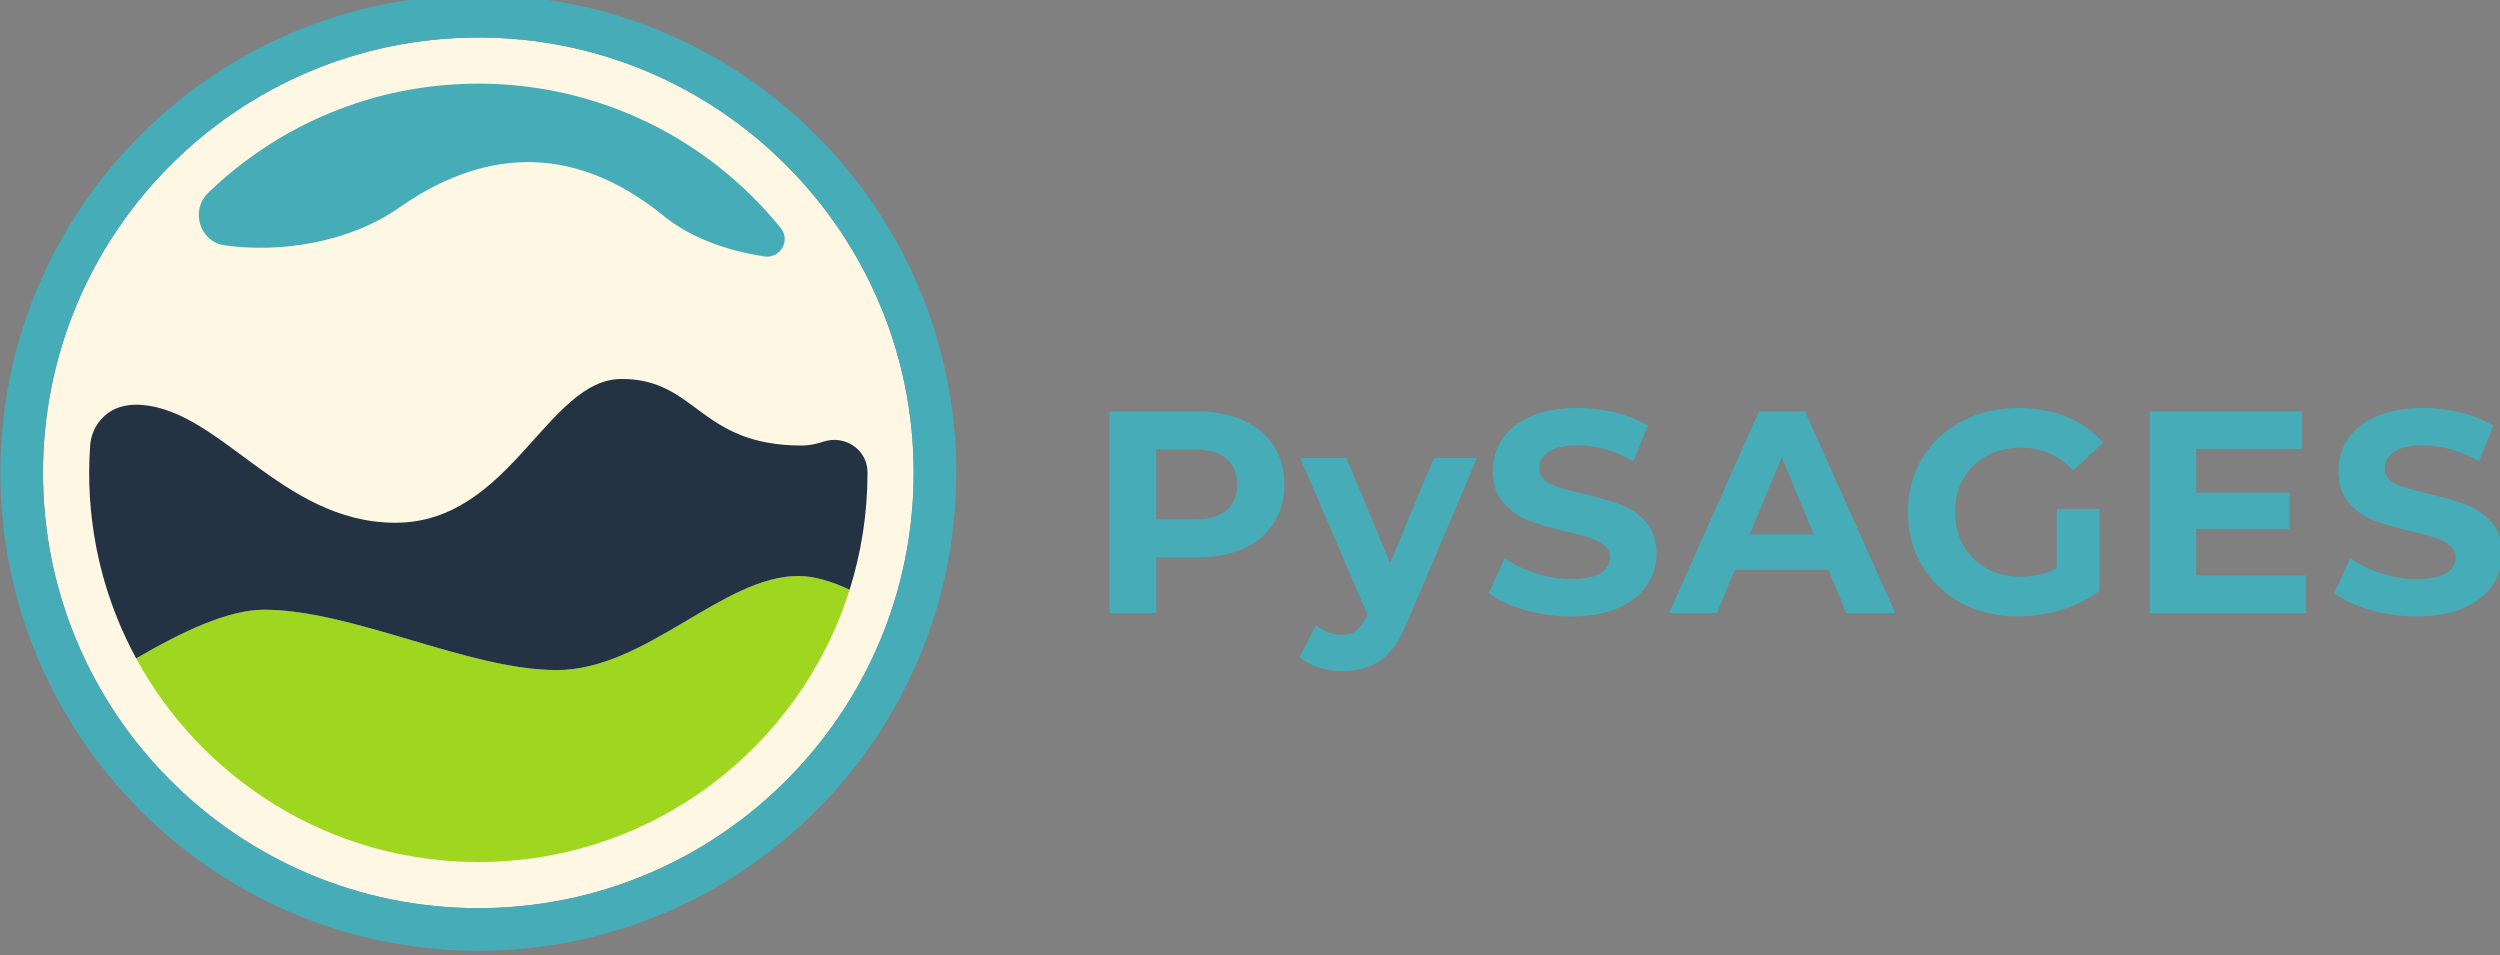 <?xml version="1.0" encoding="UTF-8" standalone="no"?>
<!-- Created with Inkscape (http://www.inkscape.org/) -->

<svg
   width="83.847mm"
   height="32.039mm"
   viewBox="0 0 83.847 32.039"
   version="1.1"
   id="svg3077"
   inkscape:version="1.1.2 (0a00cf5339, 2022-02-04)"
   sodipodi:docname="pysages-right.svg"
   xmlns:inkscape="http://www.inkscape.org/namespaces/inkscape"
   xmlns:sodipodi="http://sodipodi.sourceforge.net/DTD/sodipodi-0.dtd"
   xmlns="http://www.w3.org/2000/svg"
   xmlns:svg="http://www.w3.org/2000/svg">
  <rect x="0" y="0" width="83.847" height="32.039" fill="#808080" stroke="none"/>
  <sodipodi:namedview
     id="namedview3079"
     pagecolor="#ffffff"
     bordercolor="#999999"
     borderopacity="1"
     inkscape:pageshadow="0"
     inkscape:pageopacity="0"
     inkscape:pagecheckerboard="0"
     inkscape:document-units="mm"
     showgrid="false"
     fit-margin-top="0"
     fit-margin-left="0"
     fit-margin-right="0"
     fit-margin-bottom="0"
     inkscape:zoom="3.5594451"
     inkscape:cx="158.45166"
     inkscape:cy="60.683616"
     inkscape:window-width="1920"
     inkscape:window-height="1011"
     inkscape:window-x="0"
     inkscape:window-y="32"
     inkscape:window-maximized="1"
     inkscape:current-layer="layer1" />
  <defs
     id="defs3074" />
  <g
     inkscape:label="Layer 1"
     inkscape:groupmode="layer"
     id="layer1"
     transform="translate(-119.424,-156.664)">
    <g
       id="g2705"
       transform="matrix(0.353,0,0,-0.353,98.205,428.639)">
      <g
         id="g2500">
        <g
           id="g18"
           transform="translate(146.918,725.544)">
          <path
             d="m 0,0 c 0,-22.843 -18.518,-41.362 -41.361,-41.362 -22.844,0 -41.362,18.519 -41.362,41.362 0,22.843 18.518,41.361 41.362,41.361 C -18.518,41.361 0,22.843 0,0"
             style="fill:#fef7e3;fill-opacity:1;fill-rule:nonzero;stroke:none"
             id="path20" />
        </g>
        <g
           id="g22"
           transform="translate(105.557,766.905)">
          <path
             d="m 0,0 c -22.807,0 -41.362,-18.555 -41.362,-41.362 0,-22.807 18.555,-41.361 41.362,-41.361 22.807,0 41.362,18.554 41.362,41.361 C 41.362,-18.555 22.807,0 0,0 m 0,-86.771 c -25.039,0 -45.409,20.371 -45.409,45.409 0,25.039 20.37,45.41 45.409,45.41 25.039,0 45.409,-20.371 45.409,-45.41 C 45.409,-66.4 25.039,-86.771 0,-86.771"
             style="fill:#45acb8;fill-opacity:1;fill-rule:nonzero;stroke:none"
             id="path24" />
        </g>
        <g
           id="g26"
           transform="translate(142.533,725.366)">
          <path
             d="m 0,0 c 0,-20.421 -16.555,-36.976 -36.976,-36.976 -20.421,0 -36.976,16.555 -36.976,36.976 0,20.421 16.555,36.976 36.976,36.976 C -16.555,36.976 0,20.421 0,0"
             style="fill:#fef7e3;fill-opacity:1;fill-rule:nonzero;stroke:none"
             id="path28" />
        </g>
        <g
           id="g30"
           transform="translate(113.019,706.803)">
          <path
             d="m 0,0 c -8.433,0 -19.395,5.734 -27.827,5.734 -3.415,0 -7.825,-2.102 -12.144,-4.625 6.263,-11.522 18.472,-19.344 32.509,-19.344 16.552,0 30.561,10.877 35.277,25.872 C 26.106,8.431 24.432,8.938 22.936,8.938 15.769,8.938 8.433,0 0,0"
             style="fill:#9fd620;fill-opacity:1;fill-rule:nonzero;stroke:none"
             id="path32" />
        </g>
        <g
           id="g34"
           transform="translate(98.009,750.724)">
          <path
             d="m 0,0 c 7.589,5.325 16.19,6.505 25.129,-0.747 2.628,-2.132 6.015,-3.315 9.585,-3.872 1.517,-0.237 2.534,1.506 1.567,2.7 -6.778,8.364 -17.128,13.715 -28.733,13.715 -9.965,0 -19.003,-3.947 -25.651,-10.357 -1.747,-1.686 -0.835,-4.68 1.57,-5.01 C -11.127,-4.315 -4.625,-3.245 0,0"
             style="fill:#45acb8;fill-opacity:1;fill-rule:nonzero;stroke:none"
             id="path36" />
        </g>
        <g
           id="g38"
           transform="translate(142.533,725.597)">
          <path
             d="M 0,0 C -0.003,2.155 -2.159,3.587 -4.203,2.904 -4.902,2.671 -5.586,2.54 -6.24,2.54 c -9.782,0 -9.95,6.325 -17.118,6.325 -7.083,0 -10.541,-13.661 -21.503,-13.661 -10.962,0 -16.865,11.215 -24.707,11.215 -0.402,0 -0.828,-0.06 -1.278,-0.176 -1.69,-0.435 -2.884,-1.951 -3.011,-3.692 -0.062,-0.86 -0.095,-1.728 -0.095,-2.604 0,-6.385 1.619,-12.391 4.467,-17.632 4.32,2.523 8.729,4.625 12.144,4.625 8.432,0 19.395,-5.734 27.827,-5.734 8.433,0 15.769,8.938 22.937,8.938 1.495,0 3.169,-0.507 4.878,-1.302 C -0.597,-7.652 0,-3.922 0,-0.053 0,-0.035 0,-0.018 0,0"
             style="fill:#233344;fill-opacity:1;fill-rule:nonzero;stroke:none"
             id="path40" />
        </g>
      </g>
      <g
         id="g2530">
        <g
           id="g86"
           transform="translate(176.614,721.982)">
          <path
             d="M 0,0 C 0.693,0.575 1.04,1.391 1.04,2.449 1.04,3.525 0.693,4.35 0,4.925 -0.693,5.5 -1.706,5.787 -3.037,5.787 h -3.612 v -6.649 h 3.612 C -1.706,-0.862 -0.693,-0.575 0,0 M 1.628,8.551 C 2.878,7.985 3.84,7.182 4.515,6.143 5.189,5.103 5.527,3.872 5.527,2.449 5.527,1.044 5.189,-0.183 4.515,-1.231 3.84,-2.281 2.878,-3.083 1.628,-3.639 0.378,-4.196 -1.094,-4.474 -2.791,-4.474 h -3.858 v -5.28 h -4.432 V 9.399 h 8.29 c 1.697,0 3.169,-0.283 4.419,-0.848"
             style="fill:#45acb8;fill-opacity:1;fill-rule:nonzero;stroke:none"
             id="path88" />
        </g>
        <g
           id="g90"
           transform="translate(200.446,726.948)">
          <path
             d="m 0,0 -6.649,-15.623 c -0.675,-1.697 -1.509,-2.891 -2.504,-3.585 -0.994,-0.693 -2.193,-1.039 -3.598,-1.039 -0.765,0 -1.523,0.118 -2.27,0.355 -0.749,0.238 -1.36,0.566 -1.834,0.985 l 1.56,3.037 c 0.328,-0.291 0.706,-0.519 1.135,-0.684 0.429,-0.164 0.853,-0.246 1.273,-0.246 0.583,0 1.057,0.141 1.423,0.424 0.364,0.283 0.692,0.753 0.984,1.409 l 0.055,0.137 L -16.8,0 h 4.405 L -8.263,-9.987 -4.104,0 Z"
             style="fill:#45acb8;fill-opacity:1;fill-rule:nonzero;stroke:none"
             id="path92" />
        </g>
        <g
           id="g94"
           transform="translate(204.974,712.514)">
          <path
             d="m 0,0 c -1.414,0.411 -2.55,0.944 -3.406,1.601 l 1.504,3.338 C -1.081,4.337 -0.105,3.853 1.026,3.489 2.157,3.123 3.288,2.941 4.419,2.941 c 1.259,0 2.189,0.187 2.791,0.561 0.602,0.374 0.903,0.871 0.903,1.492 0,0.455 -0.178,0.834 -0.534,1.135 C 7.224,6.43 6.767,6.672 6.211,6.854 5.654,7.036 4.902,7.237 3.954,7.456 2.494,7.802 1.299,8.149 0.37,8.496 c -0.931,0.346 -1.729,0.903 -2.395,1.669 -0.666,0.766 -0.998,1.787 -0.998,3.064 0,1.113 0.301,2.121 0.902,3.024 0.603,0.903 1.51,1.618 2.723,2.148 1.213,0.529 2.695,0.793 4.446,0.793 1.222,0 2.417,-0.146 3.585,-0.438 1.167,-0.292 2.189,-0.711 3.064,-1.258 L 10.329,14.132 C 8.56,15.135 6.79,15.637 5.021,15.637 3.78,15.637 2.864,15.436 2.271,15.035 1.678,14.634 1.382,14.105 1.382,13.448 1.382,12.792 1.724,12.303 2.408,11.984 3.092,11.665 4.136,11.35 5.541,11.04 7,10.694 8.195,10.347 9.125,10.001 10.055,9.654 10.853,9.107 11.519,8.359 12.185,7.611 12.518,6.598 12.518,5.322 12.518,4.227 12.213,3.229 11.601,2.326 10.99,1.423 10.074,0.707 8.852,0.178 7.629,-0.351 6.143,-0.616 4.392,-0.616 2.877,-0.616 1.414,-0.41 0,0"
             style="fill:#45acb8;fill-opacity:1;fill-rule:nonzero;stroke:none"
             id="path96" />
        </g>
        <g
           id="g98"
           transform="translate(232.432,719.697)">
          <path
             d="M 0,0 -3.037,7.333 -6.074,0 Z m 1.395,-3.366 h -8.892 l -1.697,-4.103 h -4.541 l 8.536,19.152 h 4.378 L 7.743,-7.469 H 3.092 Z"
             style="fill:#45acb8;fill-opacity:1;fill-rule:nonzero;stroke:none"
             id="path100" />
        </g>
        <g
           id="g102"
           transform="translate(255.525,722.105)">
          <path
             d="M 0,0 H 4.05 V -7.771 C 3.01,-8.555 1.806,-9.157 0.438,-9.576 c -1.368,-0.42 -2.746,-0.63 -4.132,-0.63 -1.989,0 -3.776,0.425 -5.363,1.273 -1.587,0.848 -2.832,2.024 -3.735,3.529 -0.903,1.505 -1.354,3.206 -1.354,5.103 0,1.897 0.451,3.598 1.354,5.103 0.903,1.505 2.157,2.682 3.762,3.53 1.606,0.848 3.411,1.272 5.418,1.272 1.678,0 3.201,-0.283 4.57,-0.848 C 2.326,8.19 3.475,7.369 4.405,6.293 L 1.559,3.667 C 0.191,5.107 -1.46,5.828 -3.393,5.828 -4.615,5.828 -5.701,5.572 -6.649,5.062 -7.598,4.551 -8.336,3.831 -8.865,2.9 -9.395,1.97 -9.659,0.903 -9.659,-0.301 c 0,-1.186 0.264,-2.244 0.794,-3.174 0.529,-0.93 1.263,-1.655 2.202,-2.175 0.939,-0.52 2.012,-0.78 3.215,-0.78 1.277,0 2.426,0.274 3.448,0.821 z"
             style="fill:#45acb8;fill-opacity:1;fill-rule:nonzero;stroke:none"
             id="path104" />
        </g>
        <g
           id="g106"
           transform="translate(279.192,715.784)">
          <path
             d="M 0,0 V -3.557 H -14.83 V 15.596 H -0.356 V 12.039 H -10.425 V 7.88 h 8.893 V 4.433 h -8.893 V 0 Z"
             style="fill:#45acb8;fill-opacity:1;fill-rule:nonzero;stroke:none"
             id="path108" />
        </g>
        <g
           id="g110"
           transform="translate(285.307,712.514)">
          <path
             d="m 0,0 c -1.414,0.411 -2.55,0.944 -3.406,1.601 l 1.504,3.338 C -1.081,4.337 -0.105,3.853 1.026,3.489 2.157,3.123 3.288,2.941 4.419,2.941 c 1.259,0 2.189,0.187 2.791,0.561 0.602,0.374 0.903,0.871 0.903,1.492 0,0.455 -0.178,0.834 -0.534,1.135 C 7.224,6.43 6.767,6.672 6.211,6.854 5.654,7.036 4.902,7.237 3.954,7.456 2.494,7.802 1.299,8.149 0.37,8.496 c -0.931,0.346 -1.729,0.903 -2.395,1.669 -0.666,0.766 -0.998,1.787 -0.998,3.064 0,1.113 0.301,2.121 0.902,3.024 0.603,0.903 1.51,1.618 2.723,2.148 1.213,0.529 2.695,0.793 4.446,0.793 1.222,0 2.417,-0.146 3.585,-0.438 1.167,-0.292 2.189,-0.711 3.064,-1.258 L 10.329,14.132 C 8.56,15.135 6.79,15.637 5.021,15.637 3.78,15.637 2.864,15.436 2.271,15.035 1.678,14.634 1.382,14.105 1.382,13.448 1.382,12.792 1.724,12.303 2.408,11.984 3.092,11.665 4.136,11.35 5.541,11.04 7,10.694 8.195,10.347 9.125,10.001 10.055,9.654 10.853,9.107 11.519,8.359 12.185,7.611 12.518,6.598 12.518,5.322 12.518,4.227 12.213,3.229 11.601,2.326 10.99,1.423 10.074,0.707 8.852,0.178 7.629,-0.351 6.143,-0.616 4.392,-0.616 2.877,-0.616 1.414,-0.41 0,0"
             style="fill:#45acb8;fill-opacity:1;fill-rule:nonzero;stroke:none"
             id="path112" />
        </g>
      </g>
    </g>
  </g>
</svg>
